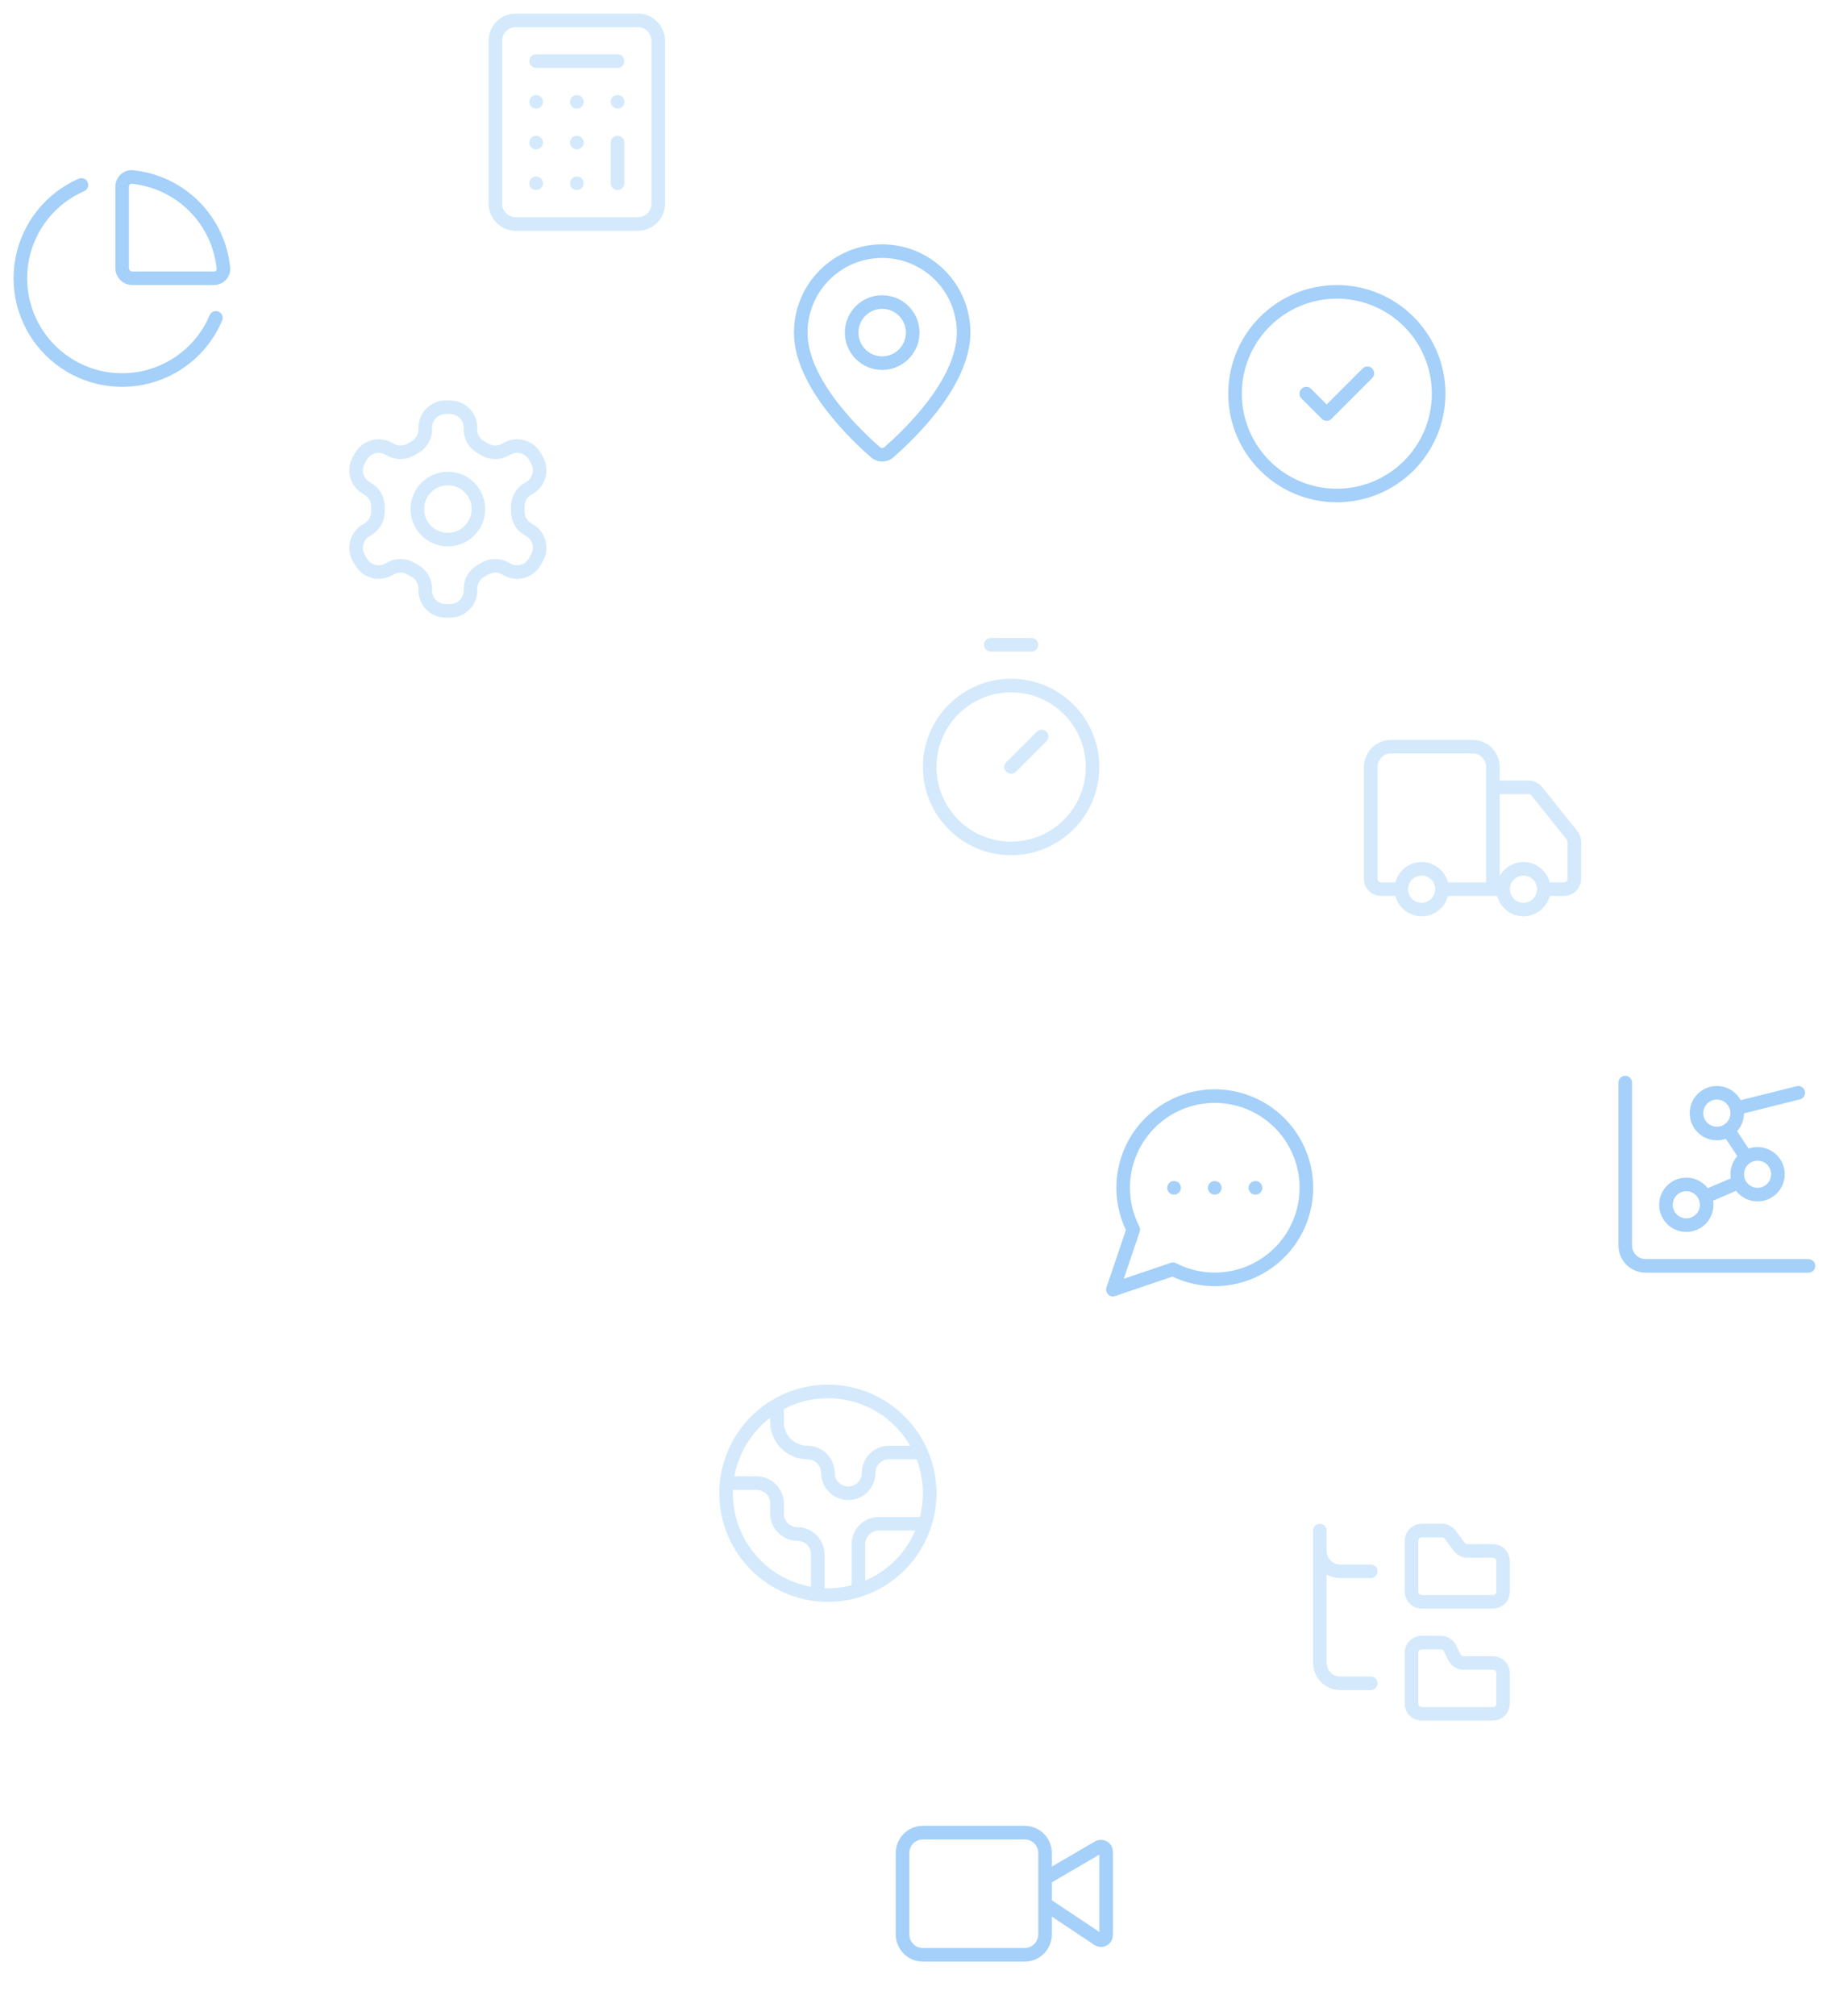 <svg width="271" height="297" viewBox="0 0 271 297" fill="none" xmlns="http://www.w3.org/2000/svg">
<path d="M220 131V113C220 112.204 219.684 111.441 219.121 110.879C218.559 110.316 217.796 110 217 110H205C204.204 110 203.441 110.316 202.879 110.879C202.316 111.441 202 112.204 202 113V129.5C202 129.898 202.158 130.279 202.439 130.561C202.721 130.842 203.102 131 203.5 131H206.5M206.5 131C206.5 132.657 207.843 134 209.5 134C211.157 134 212.5 132.657 212.5 131M206.5 131C206.5 129.343 207.843 128 209.5 128C211.157 128 212.5 129.343 212.5 131M221.5 131H212.5M221.5 131C221.5 132.657 222.843 134 224.5 134C226.157 134 227.5 132.657 227.5 131M221.5 131C221.5 129.343 222.843 128 224.5 128C226.157 128 227.5 129.343 227.5 131M227.5 131H230.5C230.898 131 231.279 130.842 231.561 130.561C231.842 130.279 232 129.898 232 129.5V124.025C231.999 123.685 231.883 123.355 231.67 123.089L226.45 116.564C226.31 116.388 226.132 116.246 225.929 116.149C225.727 116.051 225.505 116 225.28 116H220" stroke="#D4E9FC" stroke-width="2" stroke-linecap="round" stroke-linejoin="round"/>
<path d="M194.5 228.5C194.5 229.296 194.816 230.059 195.379 230.621C195.941 231.184 196.704 231.5 197.5 231.5H202M194.5 225.5V245C194.5 245.796 194.816 246.559 195.379 247.121C195.941 247.684 196.704 248 197.5 248H202M220 236C220.398 236 220.779 235.842 221.061 235.561C221.342 235.279 221.5 234.898 221.5 234.5V230C221.5 229.602 221.342 229.221 221.061 228.939C220.779 228.658 220.398 228.5 220 228.5H216.25C216.017 228.5 215.787 228.446 215.579 228.342C215.371 228.237 215.19 228.086 215.05 227.9L213.7 226.1C213.56 225.914 213.379 225.763 213.171 225.658C212.963 225.554 212.733 225.5 212.5 225.5H209.5C209.102 225.5 208.721 225.658 208.439 225.939C208.158 226.221 208 226.602 208 227V234.5C208 234.898 208.158 235.279 208.439 235.561C208.721 235.842 209.102 236 209.5 236H220ZM220 252.5C220.398 252.5 220.779 252.342 221.061 252.061C221.342 251.779 221.5 251.398 221.5 251V246.5C221.5 246.102 221.342 245.721 221.061 245.439C220.779 245.158 220.398 245 220 245H215.65C215.376 244.996 215.107 244.918 214.875 244.772C214.642 244.627 214.453 244.42 214.33 244.175L213.7 242.9C213.583 242.632 213.39 242.403 213.145 242.244C212.899 242.084 212.613 241.999 212.32 242H209.5C209.102 242 208.721 242.158 208.439 242.439C208.158 242.721 208 243.102 208 243.5V251C208 251.398 208.158 251.779 208.439 252.061C208.721 252.342 209.102 252.5 209.5 252.5H220Z" stroke="#D4E9FC" stroke-width="2" stroke-linecap="round" stroke-linejoin="round"/>
<path d="M136.31 224.5H129.5C128.704 224.5 127.941 224.816 127.379 225.379C126.816 225.941 126.5 226.704 126.5 227.5V234.31M114.5 207.01V209.5C114.5 210.693 114.974 211.838 115.818 212.682C116.662 213.526 117.807 214 119 214C119.796 214 120.559 214.316 121.121 214.879C121.684 215.441 122 216.204 122 217C122 218.65 123.35 220 125 220C125.796 220 126.559 219.684 127.121 219.121C127.684 218.559 128 217.796 128 217C128 215.35 129.35 214 131 214H135.755M120.5 234.925V229C120.5 228.204 120.184 227.441 119.621 226.879C119.059 226.316 118.296 226 117.5 226C116.704 226 115.941 225.684 115.379 225.121C114.816 224.559 114.5 223.796 114.5 223V221.5C114.5 220.704 114.184 219.941 113.621 219.379C113.059 218.816 112.296 218.5 111.5 218.5H107.075M137 220C137 228.284 130.284 235 122 235C113.716 235 107 228.284 107 220C107 211.716 113.716 205 122 205C130.284 205 137 211.716 137 220Z" stroke="#D4E9FC" stroke-width="2" stroke-linecap="round" stroke-linejoin="round"/>
<path d="M254.665 166.496L257.335 170.504M256.243 174.182L251.257 176.318M265 161L255.91 163.272M239.5 159.5V183.5C239.5 184.296 239.816 185.059 240.379 185.621C240.941 186.184 241.704 186.5 242.5 186.5H266.5M256 164C256 165.657 254.657 167 253 167C251.343 167 250 165.657 250 164C250 162.343 251.343 161 253 161C254.657 161 256 162.343 256 164ZM262 173C262 174.657 260.657 176 259 176C257.343 176 256 174.657 256 173C256 171.343 257.343 170 259 170C260.657 170 262 171.343 262 173ZM251.5 177.5C251.5 179.157 250.157 180.5 248.5 180.5C246.843 180.5 245.5 179.157 245.5 177.5C245.5 175.843 246.843 174.5 248.5 174.5C250.157 174.5 251.5 175.843 251.5 177.5Z" stroke="#A4D0F9" stroke-width="2" stroke-linecap="round" stroke-linejoin="round"/>
<path d="M142 49C142 56.489 133.691 64.29 130.901 66.698C130.642 66.894 130.325 67 130 67C129.675 67 129.358 66.894 129.099 66.698C126.309 64.29 118 56.489 118 49C118 45.817 119.264 42.765 121.515 40.515C123.765 38.264 126.817 37 130 37C133.183 37 136.235 38.264 138.485 40.515C140.736 42.765 142 45.817 142 49Z" stroke="#A4D0F9" stroke-width="2" stroke-linecap="round" stroke-linejoin="round"/>
<path d="M130 53.5C132.485 53.5 134.5 51.485 134.5 49C134.5 46.515 132.485 44.5 130 44.5C127.515 44.5 125.5 46.515 125.5 49C125.5 51.485 127.515 53.5 130 53.5Z" stroke="#A4D0F9" stroke-width="2" stroke-linecap="round" stroke-linejoin="round"/>
<path d="M146 95H152M149 113L153.5 108.5M161 113C161 119.627 155.627 125 149 125C142.373 125 137 119.627 137 113C137 106.373 142.373 101 149 101C155.627 101 161 106.373 161 113Z" stroke="#D4E9FC" stroke-width="2" stroke-linecap="round" stroke-linejoin="round"/>
<path d="M192.5 58L195.5 61L201.5 55M212 58C212 66.284 205.284 73 197 73C188.716 73 182 66.284 182 58C182 49.716 188.716 43 197 43C205.284 43 212 49.716 212 58Z" stroke="#A4D0F9" stroke-width="2" stroke-linecap="round" stroke-linejoin="round"/>
<path d="M154 280.5L161.834 285.723C161.947 285.798 162.079 285.841 162.214 285.848C162.35 285.854 162.484 285.824 162.604 285.76C162.724 285.696 162.824 285.601 162.893 285.484C162.963 285.368 163 285.235 163 285.099V272.805C163 272.673 162.965 272.543 162.899 272.429C162.833 272.315 162.738 272.22 162.624 272.154C162.509 272.089 162.379 272.054 162.247 272.055C162.115 272.055 161.986 272.09 161.872 272.157L154 276.75M136 270H151C152.657 270 154 271.343 154 273V285C154 286.657 152.657 288 151 288H136C134.343 288 133 286.657 133 285V273C133 271.343 134.343 270 136 270Z" stroke="#A4D0F9" stroke-width="2" stroke-linecap="round" stroke-linejoin="round"/>
<path d="M31.815 46.835C30.861 49.092 29.368 51.08 27.468 52.627C25.568 54.174 23.317 55.231 20.914 55.707C18.51 56.183 16.027 56.063 13.68 55.358C11.334 54.652 9.196 53.383 7.454 51.66C5.711 49.937 4.417 47.814 3.685 45.476C2.953 43.138 2.804 40.656 3.253 38.247C3.702 35.838 4.733 33.576 6.258 31.658C7.783 29.74 9.754 28.225 12 27.245M31.5 41C32.328 41 33.008 40.327 32.925 39.503C32.579 36.059 31.053 32.841 28.606 30.394C26.158 27.947 22.939 26.422 19.496 26.076C18.671 25.994 17.999 26.674 17.999 27.502V39.502C17.999 39.899 18.157 40.281 18.438 40.562C18.719 40.843 19.101 41.002 19.499 41.002L31.5 41Z" stroke="#A4D0F9" stroke-width="2" stroke-linecap="round" stroke-linejoin="round"/>
<path d="M66.33 60H65.67C64.874 60 64.111 60.316 63.549 60.879C62.986 61.441 62.67 62.204 62.67 63V63.27C62.669 63.796 62.531 64.313 62.267 64.768C62.004 65.224 61.626 65.602 61.17 65.865L60.525 66.24C60.069 66.503 59.552 66.642 59.025 66.642C58.498 66.642 57.981 66.503 57.525 66.24L57.3 66.12C56.612 65.723 55.794 65.615 55.026 65.82C54.258 66.026 53.603 66.527 53.205 67.215L52.875 67.785C52.478 68.473 52.37 69.291 52.575 70.059C52.781 70.827 53.282 71.482 53.97 71.88L54.195 72.03C54.648 72.292 55.025 72.668 55.289 73.12C55.552 73.573 55.692 74.087 55.695 74.61V75.375C55.697 75.904 55.559 76.423 55.296 76.882C55.033 77.34 54.653 77.721 54.195 77.985L53.97 78.12C53.282 78.518 52.781 79.173 52.575 79.941C52.37 80.709 52.478 81.527 52.875 82.215L53.205 82.785C53.603 83.473 54.258 83.974 55.026 84.18C55.794 84.385 56.612 84.277 57.3 83.88L57.525 83.76C57.981 83.497 58.498 83.358 59.025 83.358C59.552 83.358 60.069 83.497 60.525 83.76L61.17 84.135C61.626 84.398 62.004 84.776 62.267 85.232C62.531 85.687 62.669 86.204 62.67 86.73V87C62.67 87.796 62.986 88.559 63.549 89.121C64.111 89.684 64.874 90 65.67 90H66.33C67.126 90 67.889 89.684 68.451 89.121C69.014 88.559 69.33 87.796 69.33 87V86.73C69.331 86.204 69.469 85.687 69.733 85.232C69.996 84.776 70.374 84.398 70.83 84.135L71.475 83.76C71.931 83.497 72.448 83.358 72.975 83.358C73.502 83.358 74.019 83.497 74.475 83.76L74.7 83.88C75.388 84.277 76.206 84.385 76.974 84.18C77.742 83.974 78.397 83.473 78.795 82.785L79.125 82.2C79.522 81.512 79.63 80.694 79.424 79.926C79.219 79.158 78.718 78.503 78.03 78.105L77.805 77.985C77.347 77.721 76.967 77.34 76.704 76.882C76.441 76.423 76.303 75.904 76.305 75.375V74.625C76.303 74.096 76.441 73.577 76.704 73.118C76.967 72.66 77.347 72.279 77.805 72.015L78.03 71.88C78.718 71.482 79.219 70.827 79.424 70.059C79.63 69.291 79.522 68.473 79.125 67.785L78.795 67.215C78.397 66.527 77.742 66.026 76.974 65.82C76.206 65.615 75.388 65.723 74.7 66.12L74.475 66.24C74.019 66.503 73.502 66.642 72.975 66.642C72.448 66.642 71.931 66.503 71.475 66.24L70.83 65.865C70.374 65.602 69.996 65.224 69.733 64.768C69.469 64.313 69.331 63.796 69.33 63.27V63C69.33 62.204 69.014 61.441 68.451 60.879C67.889 60.316 67.126 60 66.33 60Z" stroke="#D4E9FC" stroke-width="2" stroke-linecap="round" stroke-linejoin="round"/>
<path d="M66 79.5C68.485 79.5 70.5 77.485 70.5 75C70.5 72.515 68.485 70.5 66 70.5C63.515 70.5 61.5 72.515 61.5 75C61.5 77.485 63.515 79.5 66 79.5Z" stroke="#D4E9FC" stroke-width="2" stroke-linecap="round" stroke-linejoin="round"/>
<path d="M79 9H91M91 21V27M91 15H91.015M85 15H85.015M79 15H79.015M85 21H85.015M79 21H79.015M85 27H85.015M79 27H79.015M76 3H94C95.657 3 97 4.343 97 6V30C97 31.657 95.657 33 94 33H76C74.343 33 73 31.657 73 30V6C73 4.343 74.343 3 76 3Z" stroke="#D4E9FC" stroke-width="2" stroke-linecap="round" stroke-linejoin="round"/>
<path d="M173 175H173.015M179 175H179.015M185 175H185.015M172.85 187C175.713 188.469 179.006 188.866 182.136 188.122C185.267 187.377 188.028 185.539 189.923 182.938C191.817 180.338 192.721 177.146 192.471 173.938C192.221 170.73 190.833 167.717 188.558 165.442C186.283 163.167 183.27 161.779 180.062 161.529C176.854 161.279 173.662 162.183 171.062 164.077C168.461 165.972 166.623 168.733 165.878 171.864C165.134 174.994 165.531 178.287 167 181.15L164 190L172.85 187Z" stroke="#A4D0F9" stroke-width="2" stroke-linecap="round" stroke-linejoin="round"/>
</svg>
